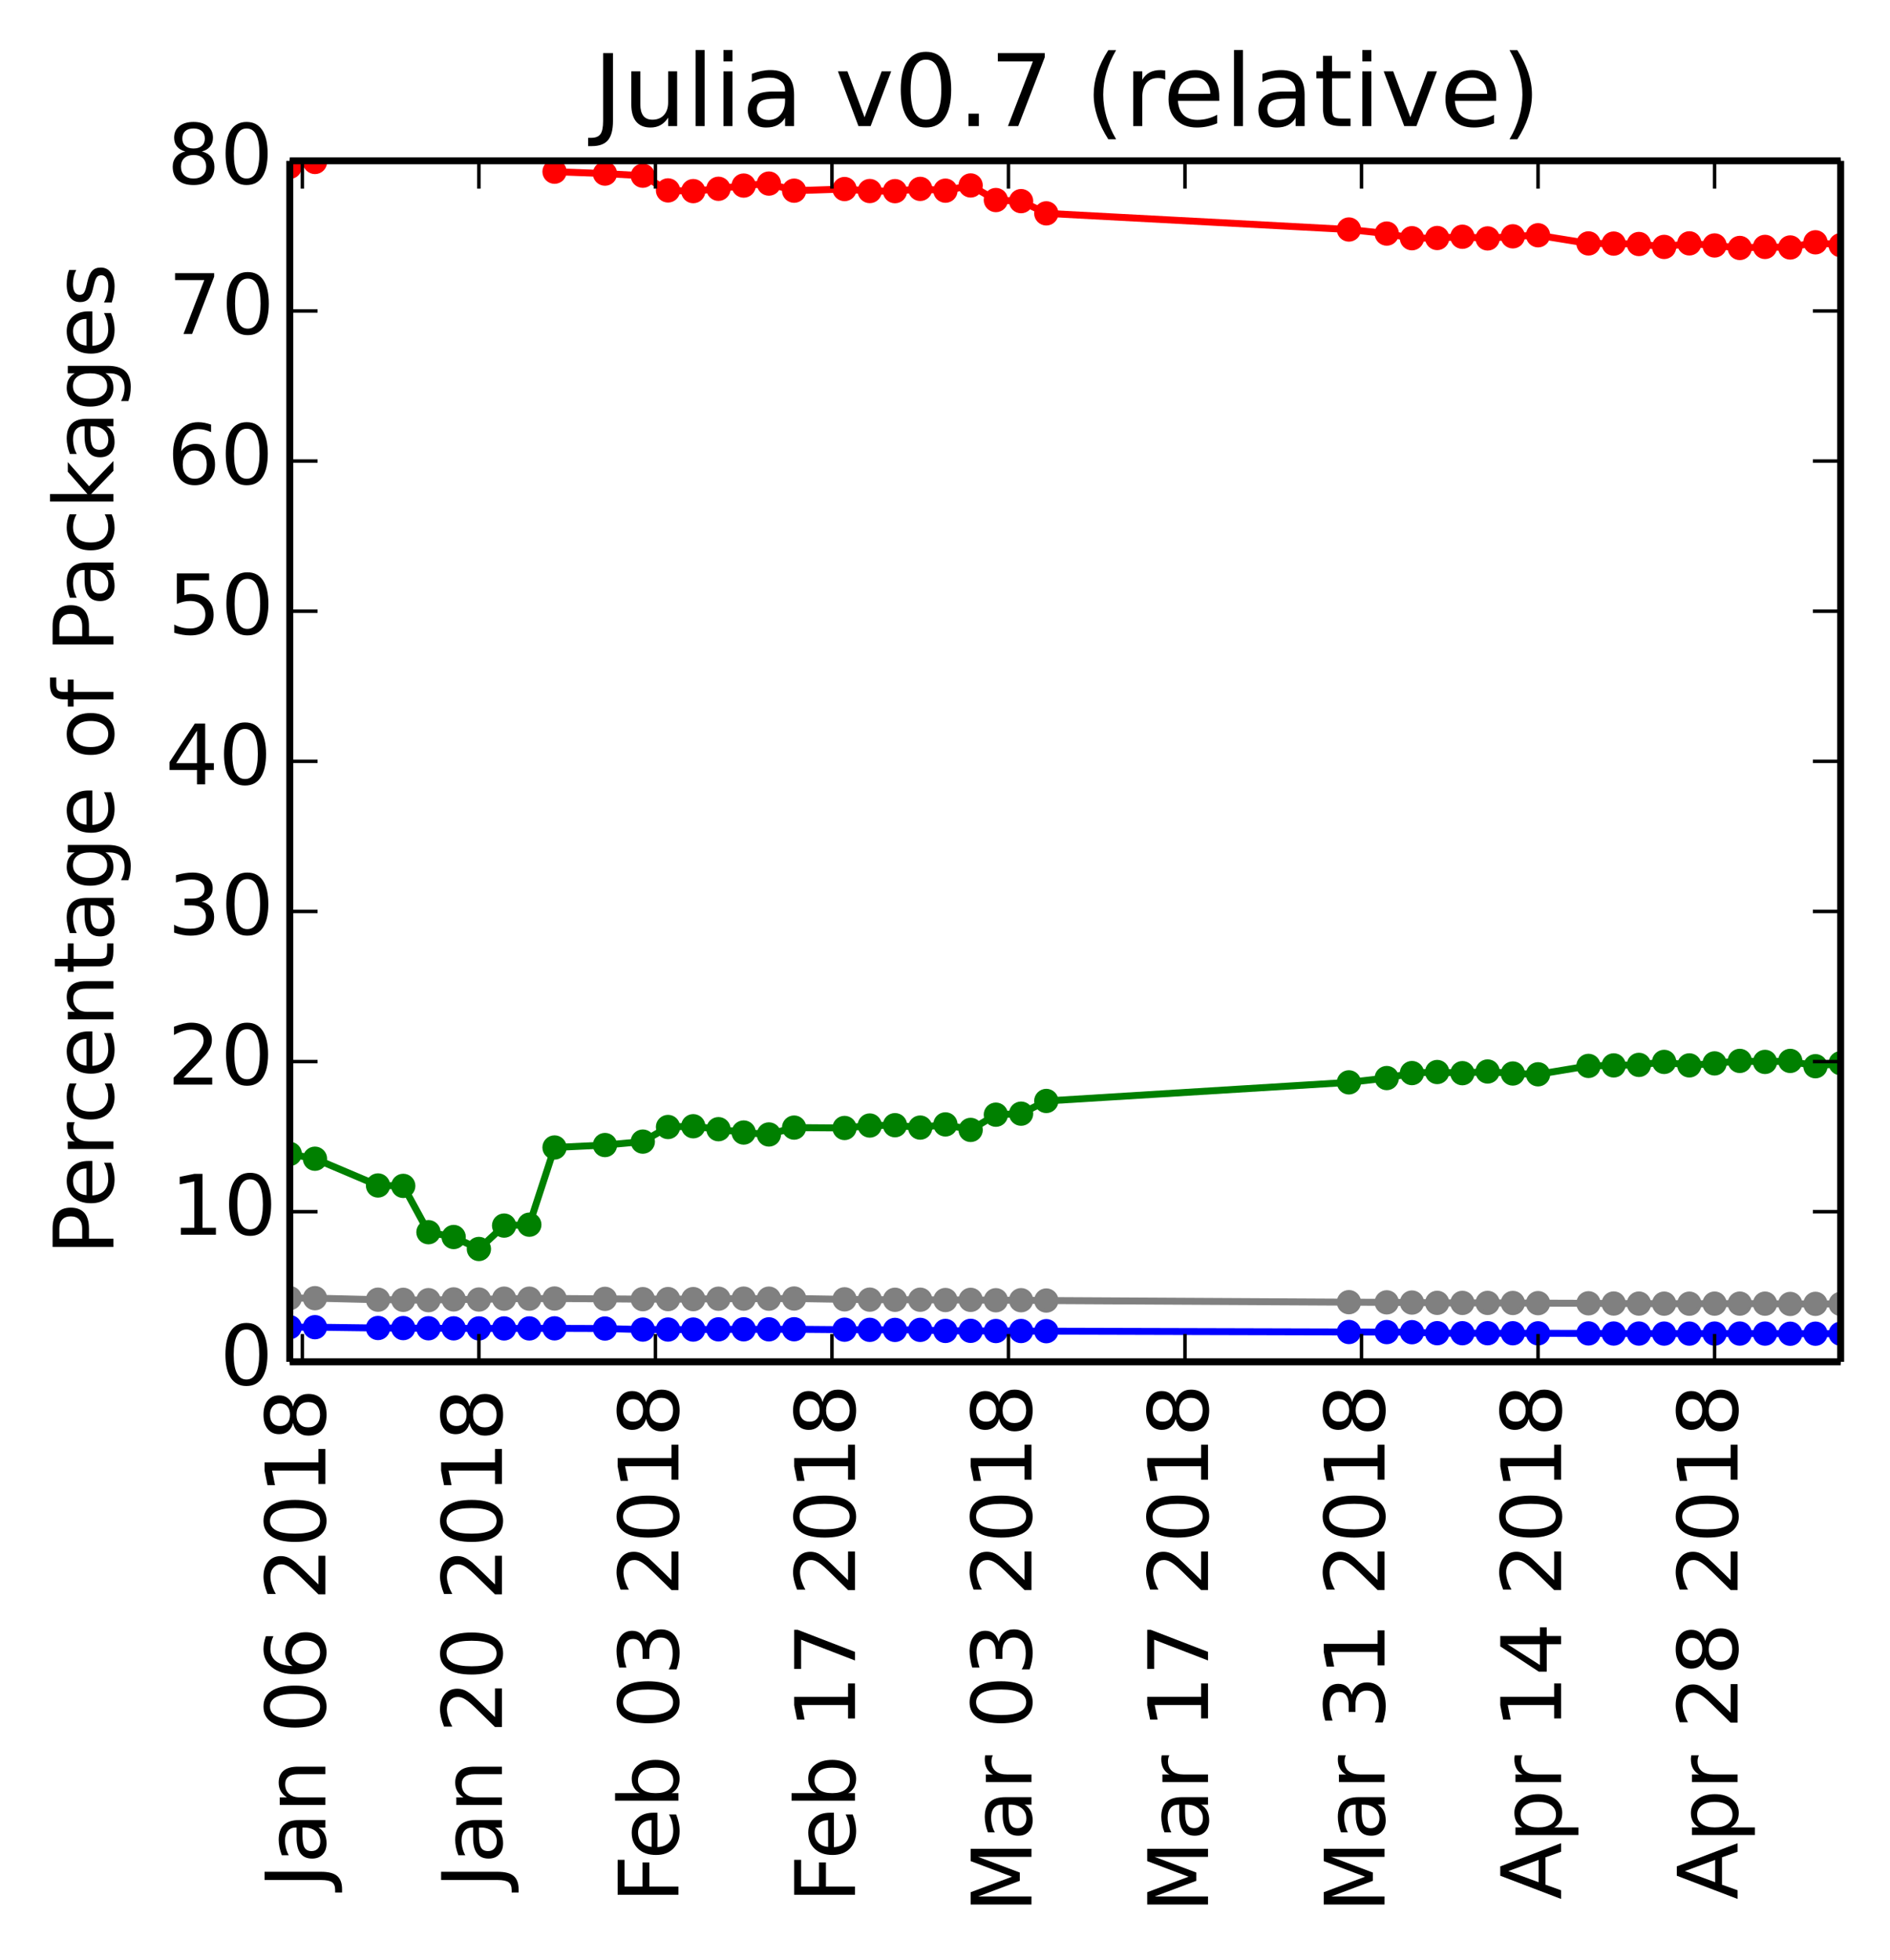 <?xml version="1.0" encoding="utf-8" standalone="no"?>
<!DOCTYPE svg PUBLIC "-//W3C//DTD SVG 1.1//EN"
  "http://www.w3.org/Graphics/SVG/1.1/DTD/svg11.dtd">
<!-- Created with matplotlib (http://matplotlib.org/) -->
<svg height="282pt" version="1.1" viewBox="0 0 272 282" width="272pt" xmlns="http://www.w3.org/2000/svg" xmlns:xlink="http://www.w3.org/1999/xlink">
 <defs>
  <style type="text/css">
*{stroke-linecap:butt;stroke-linejoin:round;}
  </style>
 </defs>
 <g id="figure_1">
  <g id="patch_1">
   <path d="
M0 282.399
L272.1 282.399
L272.1 0
L0 0
z
" style="fill:#ffffff;"/>
  </g>
  <g id="axes_1">
   <g id="patch_2">
    <path d="
M41.7 195.942
L264.9 195.942
L264.9 23.142
L41.7 23.142
z
" style="fill:#ffffff;"/>
   </g>
   <g id="line2d_1"/>
   <g id="line2d_2"/>
   <g id="line2d_3"/>
   <g id="line2d_4"/>
   <g id="line2d_5"/>
   <g id="line2d_6">
    <path clip-path="url(#p412a1043a6)" d="
M264.9 152.98
L261.271 153.409
L257.641 152.647
L254.012 152.79
L250.383 152.646
L246.754 153.005
L243.124 153.291
L239.495 152.79
L235.866 153.22
L232.237 153.293
L228.607 153.367
L221.349 154.575
L217.72 154.459
L214.09 154.17
L210.461 154.413
L206.832 154.245
L203.202 154.399
L199.573 155.113
L194.129 155.733
L150.578 158.409
L146.949 160.237
L143.32 160.385
L139.69 162.574
L136.061 161.783
L132.432 162.24
L128.802 161.897
L125.173 161.944
L121.544 162.296
L114.285 162.241
L110.656 163.23
L107.027 162.951
L103.398 162.471
L99.768 162.047
L96.139 162.155
L92.51 164.257
L87.066 164.752
L79.807 165.103
L76.178 176.211
L72.549 176.341
L68.919 179.706
L65.29 177.985
L61.661 177.29
L58.032 170.63
L54.402 170.569
L45.329 166.72
L41.7 166.028" style="fill:none;stroke:#008000;stroke-linecap:square;"/>
    <defs>
     <path d="
M0 1.5
C0.398 1.5 0.779 1.342 1.061 1.061
C1.342 0.779 1.5 0.398 1.5 0
C1.5 -0.398 1.342 -0.779 1.061 -1.061
C0.779 -1.342 0.398 -1.5 0 -1.5
C-0.398 -1.5 -0.779 -1.342 -1.061 -1.061
C-1.342 -0.779 -1.5 -0.398 -1.5 0
C-1.5 0.398 -1.342 0.779 -1.061 1.061
C-0.779 1.342 -0.398 1.5 0 1.5
z
" id="mb0b177905e" style="stroke:#008000;stroke-width:0.5;"/>
    </defs>
    <g clip-path="url(#p412a1043a6)">
     <use style="fill:#008000;stroke:#008000;stroke-width:0.5;" x="264.9" xlink:href="#mb0b177905e" y="152.98"/>
     <use style="fill:#008000;stroke:#008000;stroke-width:0.5;" x="261.271" xlink:href="#mb0b177905e" y="153.409"/>
     <use style="fill:#008000;stroke:#008000;stroke-width:0.5;" x="257.641" xlink:href="#mb0b177905e" y="152.647"/>
     <use style="fill:#008000;stroke:#008000;stroke-width:0.5;" x="254.012" xlink:href="#mb0b177905e" y="152.79"/>
     <use style="fill:#008000;stroke:#008000;stroke-width:0.5;" x="250.383" xlink:href="#mb0b177905e" y="152.646"/>
     <use style="fill:#008000;stroke:#008000;stroke-width:0.5;" x="246.754" xlink:href="#mb0b177905e" y="153.005"/>
     <use style="fill:#008000;stroke:#008000;stroke-width:0.5;" x="243.124" xlink:href="#mb0b177905e" y="153.291"/>
     <use style="fill:#008000;stroke:#008000;stroke-width:0.5;" x="239.495" xlink:href="#mb0b177905e" y="152.79"/>
     <use style="fill:#008000;stroke:#008000;stroke-width:0.5;" x="235.866" xlink:href="#mb0b177905e" y="153.22"/>
     <use style="fill:#008000;stroke:#008000;stroke-width:0.5;" x="232.237" xlink:href="#mb0b177905e" y="153.293"/>
     <use style="fill:#008000;stroke:#008000;stroke-width:0.5;" x="228.607" xlink:href="#mb0b177905e" y="153.367"/>
     <use style="fill:#008000;stroke:#008000;stroke-width:0.5;" x="221.349" xlink:href="#mb0b177905e" y="154.575"/>
     <use style="fill:#008000;stroke:#008000;stroke-width:0.5;" x="217.72" xlink:href="#mb0b177905e" y="154.459"/>
     <use style="fill:#008000;stroke:#008000;stroke-width:0.5;" x="214.09" xlink:href="#mb0b177905e" y="154.17"/>
     <use style="fill:#008000;stroke:#008000;stroke-width:0.5;" x="210.461" xlink:href="#mb0b177905e" y="154.413"/>
     <use style="fill:#008000;stroke:#008000;stroke-width:0.5;" x="206.832" xlink:href="#mb0b177905e" y="154.245"/>
     <use style="fill:#008000;stroke:#008000;stroke-width:0.5;" x="203.202" xlink:href="#mb0b177905e" y="154.399"/>
     <use style="fill:#008000;stroke:#008000;stroke-width:0.5;" x="199.573" xlink:href="#mb0b177905e" y="155.113"/>
     <use style="fill:#008000;stroke:#008000;stroke-width:0.5;" x="194.129" xlink:href="#mb0b177905e" y="155.733"/>
     <use style="fill:#008000;stroke:#008000;stroke-width:0.5;" x="150.578" xlink:href="#mb0b177905e" y="158.409"/>
     <use style="fill:#008000;stroke:#008000;stroke-width:0.5;" x="146.949" xlink:href="#mb0b177905e" y="160.237"/>
     <use style="fill:#008000;stroke:#008000;stroke-width:0.5;" x="143.32" xlink:href="#mb0b177905e" y="160.385"/>
     <use style="fill:#008000;stroke:#008000;stroke-width:0.5;" x="139.69" xlink:href="#mb0b177905e" y="162.574"/>
     <use style="fill:#008000;stroke:#008000;stroke-width:0.5;" x="136.061" xlink:href="#mb0b177905e" y="161.783"/>
     <use style="fill:#008000;stroke:#008000;stroke-width:0.5;" x="132.432" xlink:href="#mb0b177905e" y="162.24"/>
     <use style="fill:#008000;stroke:#008000;stroke-width:0.5;" x="128.802" xlink:href="#mb0b177905e" y="161.897"/>
     <use style="fill:#008000;stroke:#008000;stroke-width:0.5;" x="125.173" xlink:href="#mb0b177905e" y="161.944"/>
     <use style="fill:#008000;stroke:#008000;stroke-width:0.5;" x="121.544" xlink:href="#mb0b177905e" y="162.296"/>
     <use style="fill:#008000;stroke:#008000;stroke-width:0.5;" x="114.285" xlink:href="#mb0b177905e" y="162.241"/>
     <use style="fill:#008000;stroke:#008000;stroke-width:0.5;" x="110.656" xlink:href="#mb0b177905e" y="163.23"/>
     <use style="fill:#008000;stroke:#008000;stroke-width:0.5;" x="107.027" xlink:href="#mb0b177905e" y="162.951"/>
     <use style="fill:#008000;stroke:#008000;stroke-width:0.5;" x="103.398" xlink:href="#mb0b177905e" y="162.471"/>
     <use style="fill:#008000;stroke:#008000;stroke-width:0.5;" x="99.768" xlink:href="#mb0b177905e" y="162.047"/>
     <use style="fill:#008000;stroke:#008000;stroke-width:0.5;" x="96.139" xlink:href="#mb0b177905e" y="162.155"/>
     <use style="fill:#008000;stroke:#008000;stroke-width:0.5;" x="92.51" xlink:href="#mb0b177905e" y="164.257"/>
     <use style="fill:#008000;stroke:#008000;stroke-width:0.5;" x="87.066" xlink:href="#mb0b177905e" y="164.752"/>
     <use style="fill:#008000;stroke:#008000;stroke-width:0.5;" x="79.807" xlink:href="#mb0b177905e" y="165.103"/>
     <use style="fill:#008000;stroke:#008000;stroke-width:0.5;" x="76.178" xlink:href="#mb0b177905e" y="176.211"/>
     <use style="fill:#008000;stroke:#008000;stroke-width:0.5;" x="72.549" xlink:href="#mb0b177905e" y="176.341"/>
     <use style="fill:#008000;stroke:#008000;stroke-width:0.5;" x="68.92" xlink:href="#mb0b177905e" y="179.706"/>
     <use style="fill:#008000;stroke:#008000;stroke-width:0.5;" x="65.29" xlink:href="#mb0b177905e" y="177.985"/>
     <use style="fill:#008000;stroke:#008000;stroke-width:0.5;" x="61.661" xlink:href="#mb0b177905e" y="177.29"/>
     <use style="fill:#008000;stroke:#008000;stroke-width:0.5;" x="58.032" xlink:href="#mb0b177905e" y="170.63"/>
     <use style="fill:#008000;stroke:#008000;stroke-width:0.5;" x="54.402" xlink:href="#mb0b177905e" y="170.569"/>
     <use style="fill:#008000;stroke:#008000;stroke-width:0.5;" x="45.329" xlink:href="#mb0b177905e" y="166.72"/>
     <use style="fill:#008000;stroke:#008000;stroke-width:0.5;" x="41.7" xlink:href="#mb0b177905e" y="166.028"/>
    </g>
   </g>
   <g id="line2d_7">
    <path clip-path="url(#p412a1043a6)" d="
M264.9 35.281
L261.271 34.865
L257.641 35.607
L254.012 35.526
L250.383 35.676
L246.754 35.317
L243.124 35.017
L239.495 35.526
L235.866 35.108
L232.237 35.05
L228.607 35.024
L221.349 33.851
L217.72 34.002
L214.09 34.305
L210.461 34.063
L206.832 34.245
L203.202 34.277
L199.573 33.606
L194.129 33.022
L150.578 30.699
L146.949 28.941
L143.32 28.785
L139.69 26.682
L136.061 27.434
L132.432 27.176
L128.802 27.503
L125.173 27.487
L121.544 27.2
L114.285 27.436
L110.656 26.413
L107.027 26.701
L103.398 27.163
L99.768 27.498
L96.139 27.397
L92.51 25.28
L87.066 24.98
L79.807 24.703
L76.178 13.562
L72.549 13.432
L68.919 9.945
L65.29 11.691
L61.661 12.29
L58.032 19.024
L54.402 19.119
L45.329 23.303
L41.7 24.004" style="fill:none;stroke:#ff0000;stroke-linecap:square;"/>
    <defs>
     <path d="
M0 1.5
C0.398 1.5 0.779 1.342 1.061 1.061
C1.342 0.779 1.5 0.398 1.5 0
C1.5 -0.398 1.342 -0.779 1.061 -1.061
C0.779 -1.342 0.398 -1.5 0 -1.5
C-0.398 -1.5 -0.779 -1.342 -1.061 -1.061
C-1.342 -0.779 -1.5 -0.398 -1.5 0
C-1.5 0.398 -1.342 0.779 -1.061 1.061
C-0.779 1.342 -0.398 1.5 0 1.5
z
" id="ma07bdd5909" style="stroke:#ff0000;stroke-width:0.5;"/>
    </defs>
    <g clip-path="url(#p412a1043a6)">
     <use style="fill:#ff0000;stroke:#ff0000;stroke-width:0.5;" x="264.9" xlink:href="#ma07bdd5909" y="35.281"/>
     <use style="fill:#ff0000;stroke:#ff0000;stroke-width:0.5;" x="261.271" xlink:href="#ma07bdd5909" y="34.865"/>
     <use style="fill:#ff0000;stroke:#ff0000;stroke-width:0.5;" x="257.641" xlink:href="#ma07bdd5909" y="35.607"/>
     <use style="fill:#ff0000;stroke:#ff0000;stroke-width:0.5;" x="254.012" xlink:href="#ma07bdd5909" y="35.526"/>
     <use style="fill:#ff0000;stroke:#ff0000;stroke-width:0.5;" x="250.383" xlink:href="#ma07bdd5909" y="35.676"/>
     <use style="fill:#ff0000;stroke:#ff0000;stroke-width:0.5;" x="246.754" xlink:href="#ma07bdd5909" y="35.317"/>
     <use style="fill:#ff0000;stroke:#ff0000;stroke-width:0.5;" x="243.124" xlink:href="#ma07bdd5909" y="35.017"/>
     <use style="fill:#ff0000;stroke:#ff0000;stroke-width:0.5;" x="239.495" xlink:href="#ma07bdd5909" y="35.526"/>
     <use style="fill:#ff0000;stroke:#ff0000;stroke-width:0.5;" x="235.866" xlink:href="#ma07bdd5909" y="35.109"/>
     <use style="fill:#ff0000;stroke:#ff0000;stroke-width:0.5;" x="232.237" xlink:href="#ma07bdd5909" y="35.05"/>
     <use style="fill:#ff0000;stroke:#ff0000;stroke-width:0.5;" x="228.607" xlink:href="#ma07bdd5909" y="35.024"/>
     <use style="fill:#ff0000;stroke:#ff0000;stroke-width:0.5;" x="221.349" xlink:href="#ma07bdd5909" y="33.851"/>
     <use style="fill:#ff0000;stroke:#ff0000;stroke-width:0.5;" x="217.72" xlink:href="#ma07bdd5909" y="34.002"/>
     <use style="fill:#ff0000;stroke:#ff0000;stroke-width:0.5;" x="214.09" xlink:href="#ma07bdd5909" y="34.305"/>
     <use style="fill:#ff0000;stroke:#ff0000;stroke-width:0.5;" x="210.461" xlink:href="#ma07bdd5909" y="34.063"/>
     <use style="fill:#ff0000;stroke:#ff0000;stroke-width:0.5;" x="206.832" xlink:href="#ma07bdd5909" y="34.245"/>
     <use style="fill:#ff0000;stroke:#ff0000;stroke-width:0.5;" x="203.202" xlink:href="#ma07bdd5909" y="34.277"/>
     <use style="fill:#ff0000;stroke:#ff0000;stroke-width:0.5;" x="199.573" xlink:href="#ma07bdd5909" y="33.606"/>
     <use style="fill:#ff0000;stroke:#ff0000;stroke-width:0.5;" x="194.129" xlink:href="#ma07bdd5909" y="33.022"/>
     <use style="fill:#ff0000;stroke:#ff0000;stroke-width:0.5;" x="150.578" xlink:href="#ma07bdd5909" y="30.699"/>
     <use style="fill:#ff0000;stroke:#ff0000;stroke-width:0.5;" x="146.949" xlink:href="#ma07bdd5909" y="28.941"/>
     <use style="fill:#ff0000;stroke:#ff0000;stroke-width:0.5;" x="143.32" xlink:href="#ma07bdd5909" y="28.785"/>
     <use style="fill:#ff0000;stroke:#ff0000;stroke-width:0.5;" x="139.69" xlink:href="#ma07bdd5909" y="26.682"/>
     <use style="fill:#ff0000;stroke:#ff0000;stroke-width:0.5;" x="136.061" xlink:href="#ma07bdd5909" y="27.434"/>
     <use style="fill:#ff0000;stroke:#ff0000;stroke-width:0.5;" x="132.432" xlink:href="#ma07bdd5909" y="27.176"/>
     <use style="fill:#ff0000;stroke:#ff0000;stroke-width:0.5;" x="128.802" xlink:href="#ma07bdd5909" y="27.503"/>
     <use style="fill:#ff0000;stroke:#ff0000;stroke-width:0.5;" x="125.173" xlink:href="#ma07bdd5909" y="27.487"/>
     <use style="fill:#ff0000;stroke:#ff0000;stroke-width:0.5;" x="121.544" xlink:href="#ma07bdd5909" y="27.2"/>
     <use style="fill:#ff0000;stroke:#ff0000;stroke-width:0.5;" x="114.285" xlink:href="#ma07bdd5909" y="27.436"/>
     <use style="fill:#ff0000;stroke:#ff0000;stroke-width:0.5;" x="110.656" xlink:href="#ma07bdd5909" y="26.413"/>
     <use style="fill:#ff0000;stroke:#ff0000;stroke-width:0.5;" x="107.027" xlink:href="#ma07bdd5909" y="26.701"/>
     <use style="fill:#ff0000;stroke:#ff0000;stroke-width:0.5;" x="103.398" xlink:href="#ma07bdd5909" y="27.163"/>
     <use style="fill:#ff0000;stroke:#ff0000;stroke-width:0.5;" x="99.768" xlink:href="#ma07bdd5909" y="27.498"/>
     <use style="fill:#ff0000;stroke:#ff0000;stroke-width:0.5;" x="96.139" xlink:href="#ma07bdd5909" y="27.397"/>
     <use style="fill:#ff0000;stroke:#ff0000;stroke-width:0.5;" x="92.51" xlink:href="#ma07bdd5909" y="25.28"/>
     <use style="fill:#ff0000;stroke:#ff0000;stroke-width:0.5;" x="87.066" xlink:href="#ma07bdd5909" y="24.979"/>
     <use style="fill:#ff0000;stroke:#ff0000;stroke-width:0.5;" x="79.807" xlink:href="#ma07bdd5909" y="24.703"/>
     <use style="fill:#ff0000;stroke:#ff0000;stroke-width:0.5;" x="76.178" xlink:href="#ma07bdd5909" y="13.562"/>
     <use style="fill:#ff0000;stroke:#ff0000;stroke-width:0.5;" x="72.549" xlink:href="#ma07bdd5909" y="13.432"/>
     <use style="fill:#ff0000;stroke:#ff0000;stroke-width:0.5;" x="68.92" xlink:href="#ma07bdd5909" y="9.945"/>
     <use style="fill:#ff0000;stroke:#ff0000;stroke-width:0.5;" x="65.29" xlink:href="#ma07bdd5909" y="11.691"/>
     <use style="fill:#ff0000;stroke:#ff0000;stroke-width:0.5;" x="61.661" xlink:href="#ma07bdd5909" y="12.29"/>
     <use style="fill:#ff0000;stroke:#ff0000;stroke-width:0.5;" x="58.032" xlink:href="#ma07bdd5909" y="19.024"/>
     <use style="fill:#ff0000;stroke:#ff0000;stroke-width:0.5;" x="54.402" xlink:href="#ma07bdd5909" y="19.119"/>
     <use style="fill:#ff0000;stroke:#ff0000;stroke-width:0.5;" x="45.329" xlink:href="#ma07bdd5909" y="23.303"/>
     <use style="fill:#ff0000;stroke:#ff0000;stroke-width:0.5;" x="41.7" xlink:href="#ma07bdd5909" y="24.004"/>
    </g>
   </g>
   <g id="line2d_8">
    <path clip-path="url(#p412a1043a6)" d="
M264.9 191.895
L261.271 191.891
L257.641 191.898
L254.012 191.878
L250.383 191.875
L246.754 191.875
L243.124 191.88
L239.495 191.878
L235.866 191.873
L232.237 191.869
L228.607 191.853
L221.349 191.841
L217.72 191.83
L214.09 191.825
L210.461 191.825
L206.832 191.821
L203.202 191.678
L199.573 191.663
L194.129 191.651
L150.578 191.534
L146.949 191.51
L143.32 191.513
L139.69 191.484
L136.061 191.497
L132.432 191.346
L128.802 191.351
L125.173 191.341
L121.544 191.319
L114.285 191.257
L110.656 191.269
L107.027 191.266
L103.398 191.271
L99.768 191.302
L96.139 191.299
L92.51 191.305
L87.066 191.153
L79.807 191.127
L76.178 191.139
L72.549 191.139
L68.919 191.136
L65.29 191.127
L61.661 191.116
L58.032 191.089
L54.402 191.077
L45.329 190.959
L41.7 190.956" style="fill:none;stroke:#0000ff;stroke-linecap:square;"/>
    <defs>
     <path d="
M0 1.5
C0.398 1.5 0.779 1.342 1.061 1.061
C1.342 0.779 1.5 0.398 1.5 0
C1.5 -0.398 1.342 -0.779 1.061 -1.061
C0.779 -1.342 0.398 -1.5 0 -1.5
C-0.398 -1.5 -0.779 -1.342 -1.061 -1.061
C-1.342 -0.779 -1.5 -0.398 -1.5 0
C-1.5 0.398 -1.342 0.779 -1.061 1.061
C-0.779 1.342 -0.398 1.5 0 1.5
z
" id="m76a7ce5b4a" style="stroke:#0000ff;stroke-width:0.5;"/>
    </defs>
    <g clip-path="url(#p412a1043a6)">
     <use style="fill:#0000ff;stroke:#0000ff;stroke-width:0.5;" x="264.9" xlink:href="#m76a7ce5b4a" y="191.895"/>
     <use style="fill:#0000ff;stroke:#0000ff;stroke-width:0.5;" x="261.271" xlink:href="#m76a7ce5b4a" y="191.891"/>
     <use style="fill:#0000ff;stroke:#0000ff;stroke-width:0.5;" x="257.641" xlink:href="#m76a7ce5b4a" y="191.898"/>
     <use style="fill:#0000ff;stroke:#0000ff;stroke-width:0.5;" x="254.012" xlink:href="#m76a7ce5b4a" y="191.878"/>
     <use style="fill:#0000ff;stroke:#0000ff;stroke-width:0.5;" x="250.383" xlink:href="#m76a7ce5b4a" y="191.875"/>
     <use style="fill:#0000ff;stroke:#0000ff;stroke-width:0.5;" x="246.754" xlink:href="#m76a7ce5b4a" y="191.875"/>
     <use style="fill:#0000ff;stroke:#0000ff;stroke-width:0.5;" x="243.124" xlink:href="#m76a7ce5b4a" y="191.88"/>
     <use style="fill:#0000ff;stroke:#0000ff;stroke-width:0.5;" x="239.495" xlink:href="#m76a7ce5b4a" y="191.878"/>
     <use style="fill:#0000ff;stroke:#0000ff;stroke-width:0.5;" x="235.866" xlink:href="#m76a7ce5b4a" y="191.873"/>
     <use style="fill:#0000ff;stroke:#0000ff;stroke-width:0.5;" x="232.237" xlink:href="#m76a7ce5b4a" y="191.869"/>
     <use style="fill:#0000ff;stroke:#0000ff;stroke-width:0.5;" x="228.607" xlink:href="#m76a7ce5b4a" y="191.853"/>
     <use style="fill:#0000ff;stroke:#0000ff;stroke-width:0.5;" x="221.349" xlink:href="#m76a7ce5b4a" y="191.841"/>
     <use style="fill:#0000ff;stroke:#0000ff;stroke-width:0.5;" x="217.72" xlink:href="#m76a7ce5b4a" y="191.83"/>
     <use style="fill:#0000ff;stroke:#0000ff;stroke-width:0.5;" x="214.09" xlink:href="#m76a7ce5b4a" y="191.825"/>
     <use style="fill:#0000ff;stroke:#0000ff;stroke-width:0.5;" x="210.461" xlink:href="#m76a7ce5b4a" y="191.825"/>
     <use style="fill:#0000ff;stroke:#0000ff;stroke-width:0.5;" x="206.832" xlink:href="#m76a7ce5b4a" y="191.821"/>
     <use style="fill:#0000ff;stroke:#0000ff;stroke-width:0.5;" x="203.202" xlink:href="#m76a7ce5b4a" y="191.678"/>
     <use style="fill:#0000ff;stroke:#0000ff;stroke-width:0.5;" x="199.573" xlink:href="#m76a7ce5b4a" y="191.663"/>
     <use style="fill:#0000ff;stroke:#0000ff;stroke-width:0.5;" x="194.129" xlink:href="#m76a7ce5b4a" y="191.651"/>
     <use style="fill:#0000ff;stroke:#0000ff;stroke-width:0.5;" x="150.578" xlink:href="#m76a7ce5b4a" y="191.534"/>
     <use style="fill:#0000ff;stroke:#0000ff;stroke-width:0.5;" x="146.949" xlink:href="#m76a7ce5b4a" y="191.51"/>
     <use style="fill:#0000ff;stroke:#0000ff;stroke-width:0.5;" x="143.32" xlink:href="#m76a7ce5b4a" y="191.513"/>
     <use style="fill:#0000ff;stroke:#0000ff;stroke-width:0.5;" x="139.69" xlink:href="#m76a7ce5b4a" y="191.484"/>
     <use style="fill:#0000ff;stroke:#0000ff;stroke-width:0.5;" x="136.061" xlink:href="#m76a7ce5b4a" y="191.497"/>
     <use style="fill:#0000ff;stroke:#0000ff;stroke-width:0.5;" x="132.432" xlink:href="#m76a7ce5b4a" y="191.346"/>
     <use style="fill:#0000ff;stroke:#0000ff;stroke-width:0.5;" x="128.802" xlink:href="#m76a7ce5b4a" y="191.351"/>
     <use style="fill:#0000ff;stroke:#0000ff;stroke-width:0.5;" x="125.173" xlink:href="#m76a7ce5b4a" y="191.341"/>
     <use style="fill:#0000ff;stroke:#0000ff;stroke-width:0.5;" x="121.544" xlink:href="#m76a7ce5b4a" y="191.319"/>
     <use style="fill:#0000ff;stroke:#0000ff;stroke-width:0.5;" x="114.285" xlink:href="#m76a7ce5b4a" y="191.257"/>
     <use style="fill:#0000ff;stroke:#0000ff;stroke-width:0.5;" x="110.656" xlink:href="#m76a7ce5b4a" y="191.269"/>
     <use style="fill:#0000ff;stroke:#0000ff;stroke-width:0.5;" x="107.027" xlink:href="#m76a7ce5b4a" y="191.266"/>
     <use style="fill:#0000ff;stroke:#0000ff;stroke-width:0.5;" x="103.398" xlink:href="#m76a7ce5b4a" y="191.271"/>
     <use style="fill:#0000ff;stroke:#0000ff;stroke-width:0.5;" x="99.768" xlink:href="#m76a7ce5b4a" y="191.302"/>
     <use style="fill:#0000ff;stroke:#0000ff;stroke-width:0.5;" x="96.139" xlink:href="#m76a7ce5b4a" y="191.299"/>
     <use style="fill:#0000ff;stroke:#0000ff;stroke-width:0.5;" x="92.51" xlink:href="#m76a7ce5b4a" y="191.305"/>
     <use style="fill:#0000ff;stroke:#0000ff;stroke-width:0.5;" x="87.066" xlink:href="#m76a7ce5b4a" y="191.153"/>
     <use style="fill:#0000ff;stroke:#0000ff;stroke-width:0.5;" x="79.807" xlink:href="#m76a7ce5b4a" y="191.127"/>
     <use style="fill:#0000ff;stroke:#0000ff;stroke-width:0.5;" x="76.178" xlink:href="#m76a7ce5b4a" y="191.139"/>
     <use style="fill:#0000ff;stroke:#0000ff;stroke-width:0.5;" x="72.549" xlink:href="#m76a7ce5b4a" y="191.139"/>
     <use style="fill:#0000ff;stroke:#0000ff;stroke-width:0.5;" x="68.92" xlink:href="#m76a7ce5b4a" y="191.136"/>
     <use style="fill:#0000ff;stroke:#0000ff;stroke-width:0.5;" x="65.29" xlink:href="#m76a7ce5b4a" y="191.127"/>
     <use style="fill:#0000ff;stroke:#0000ff;stroke-width:0.5;" x="61.661" xlink:href="#m76a7ce5b4a" y="191.116"/>
     <use style="fill:#0000ff;stroke:#0000ff;stroke-width:0.5;" x="58.032" xlink:href="#m76a7ce5b4a" y="191.089"/>
     <use style="fill:#0000ff;stroke:#0000ff;stroke-width:0.5;" x="54.402" xlink:href="#m76a7ce5b4a" y="191.077"/>
     <use style="fill:#0000ff;stroke:#0000ff;stroke-width:0.5;" x="45.329" xlink:href="#m76a7ce5b4a" y="190.959"/>
     <use style="fill:#0000ff;stroke:#0000ff;stroke-width:0.5;" x="41.7" xlink:href="#m76a7ce5b4a" y="190.956"/>
    </g>
   </g>
   <g id="line2d_9">
    <path clip-path="url(#p412a1043a6)" d="
M264.9 187.611
L261.271 187.602
L257.641 187.616
L254.012 187.574
L250.383 187.57
L246.754 187.57
L243.124 187.579
L239.495 187.574
L235.866 187.565
L232.237 187.556
L228.607 187.523
L221.349 187.5
L217.72 187.476
L214.09 187.466
L210.461 187.466
L206.832 187.457
L203.202 187.414
L199.573 187.385
L194.129 187.361
L150.578 187.125
L146.949 187.079
L143.32 187.084
L139.69 187.027
L136.061 187.053
L132.432 187.006
L128.802 187.016
L125.173 186.995
L121.544 186.952
L114.285 186.833
L110.656 186.855
L107.027 186.85
L103.398 186.861
L99.768 186.92
L96.139 186.915
L92.51 186.926
L87.066 186.882
L79.807 186.833
L76.178 186.855
L72.549 186.855
L68.919 186.98
L65.29 186.963
L61.661 187.072
L58.032 187.024
L54.402 187.002
L45.329 186.785
L41.7 186.779" style="fill:none;stroke:#808080;stroke-linecap:square;"/>
    <defs>
     <path d="
M0 1.5
C0.398 1.5 0.779 1.342 1.061 1.061
C1.342 0.779 1.5 0.398 1.5 0
C1.5 -0.398 1.342 -0.779 1.061 -1.061
C0.779 -1.342 0.398 -1.5 0 -1.5
C-0.398 -1.5 -0.779 -1.342 -1.061 -1.061
C-1.342 -0.779 -1.5 -0.398 -1.5 0
C-1.5 0.398 -1.342 0.779 -1.061 1.061
C-0.779 1.342 -0.398 1.5 0 1.5
z
" id="m008e8825d0" style="stroke:#808080;stroke-width:0.5;"/>
    </defs>
    <g clip-path="url(#p412a1043a6)">
     <use style="fill:#808080;stroke:#808080;stroke-width:0.5;" x="264.9" xlink:href="#m008e8825d0" y="187.611"/>
     <use style="fill:#808080;stroke:#808080;stroke-width:0.5;" x="261.271" xlink:href="#m008e8825d0" y="187.602"/>
     <use style="fill:#808080;stroke:#808080;stroke-width:0.5;" x="257.641" xlink:href="#m008e8825d0" y="187.616"/>
     <use style="fill:#808080;stroke:#808080;stroke-width:0.5;" x="254.012" xlink:href="#m008e8825d0" y="187.574"/>
     <use style="fill:#808080;stroke:#808080;stroke-width:0.5;" x="250.383" xlink:href="#m008e8825d0" y="187.57"/>
     <use style="fill:#808080;stroke:#808080;stroke-width:0.5;" x="246.754" xlink:href="#m008e8825d0" y="187.57"/>
     <use style="fill:#808080;stroke:#808080;stroke-width:0.5;" x="243.124" xlink:href="#m008e8825d0" y="187.579"/>
     <use style="fill:#808080;stroke:#808080;stroke-width:0.5;" x="239.495" xlink:href="#m008e8825d0" y="187.574"/>
     <use style="fill:#808080;stroke:#808080;stroke-width:0.5;" x="235.866" xlink:href="#m008e8825d0" y="187.565"/>
     <use style="fill:#808080;stroke:#808080;stroke-width:0.5;" x="232.237" xlink:href="#m008e8825d0" y="187.556"/>
     <use style="fill:#808080;stroke:#808080;stroke-width:0.5;" x="228.607" xlink:href="#m008e8825d0" y="187.523"/>
     <use style="fill:#808080;stroke:#808080;stroke-width:0.5;" x="221.349" xlink:href="#m008e8825d0" y="187.5"/>
     <use style="fill:#808080;stroke:#808080;stroke-width:0.5;" x="217.72" xlink:href="#m008e8825d0" y="187.476"/>
     <use style="fill:#808080;stroke:#808080;stroke-width:0.5;" x="214.09" xlink:href="#m008e8825d0" y="187.466"/>
     <use style="fill:#808080;stroke:#808080;stroke-width:0.5;" x="210.461" xlink:href="#m008e8825d0" y="187.466"/>
     <use style="fill:#808080;stroke:#808080;stroke-width:0.5;" x="206.832" xlink:href="#m008e8825d0" y="187.457"/>
     <use style="fill:#808080;stroke:#808080;stroke-width:0.5;" x="203.202" xlink:href="#m008e8825d0" y="187.414"/>
     <use style="fill:#808080;stroke:#808080;stroke-width:0.5;" x="199.573" xlink:href="#m008e8825d0" y="187.385"/>
     <use style="fill:#808080;stroke:#808080;stroke-width:0.5;" x="194.129" xlink:href="#m008e8825d0" y="187.361"/>
     <use style="fill:#808080;stroke:#808080;stroke-width:0.5;" x="150.578" xlink:href="#m008e8825d0" y="187.125"/>
     <use style="fill:#808080;stroke:#808080;stroke-width:0.5;" x="146.949" xlink:href="#m008e8825d0" y="187.079"/>
     <use style="fill:#808080;stroke:#808080;stroke-width:0.5;" x="143.32" xlink:href="#m008e8825d0" y="187.084"/>
     <use style="fill:#808080;stroke:#808080;stroke-width:0.5;" x="139.69" xlink:href="#m008e8825d0" y="187.027"/>
     <use style="fill:#808080;stroke:#808080;stroke-width:0.5;" x="136.061" xlink:href="#m008e8825d0" y="187.053"/>
     <use style="fill:#808080;stroke:#808080;stroke-width:0.5;" x="132.432" xlink:href="#m008e8825d0" y="187.006"/>
     <use style="fill:#808080;stroke:#808080;stroke-width:0.5;" x="128.802" xlink:href="#m008e8825d0" y="187.016"/>
     <use style="fill:#808080;stroke:#808080;stroke-width:0.5;" x="125.173" xlink:href="#m008e8825d0" y="186.995"/>
     <use style="fill:#808080;stroke:#808080;stroke-width:0.5;" x="121.544" xlink:href="#m008e8825d0" y="186.952"/>
     <use style="fill:#808080;stroke:#808080;stroke-width:0.5;" x="114.285" xlink:href="#m008e8825d0" y="186.833"/>
     <use style="fill:#808080;stroke:#808080;stroke-width:0.5;" x="110.656" xlink:href="#m008e8825d0" y="186.855"/>
     <use style="fill:#808080;stroke:#808080;stroke-width:0.5;" x="107.027" xlink:href="#m008e8825d0" y="186.85"/>
     <use style="fill:#808080;stroke:#808080;stroke-width:0.5;" x="103.398" xlink:href="#m008e8825d0" y="186.861"/>
     <use style="fill:#808080;stroke:#808080;stroke-width:0.5;" x="99.768" xlink:href="#m008e8825d0" y="186.92"/>
     <use style="fill:#808080;stroke:#808080;stroke-width:0.5;" x="96.139" xlink:href="#m008e8825d0" y="186.915"/>
     <use style="fill:#808080;stroke:#808080;stroke-width:0.5;" x="92.51" xlink:href="#m008e8825d0" y="186.926"/>
     <use style="fill:#808080;stroke:#808080;stroke-width:0.5;" x="87.066" xlink:href="#m008e8825d0" y="186.882"/>
     <use style="fill:#808080;stroke:#808080;stroke-width:0.5;" x="79.807" xlink:href="#m008e8825d0" y="186.833"/>
     <use style="fill:#808080;stroke:#808080;stroke-width:0.5;" x="76.178" xlink:href="#m008e8825d0" y="186.855"/>
     <use style="fill:#808080;stroke:#808080;stroke-width:0.5;" x="72.549" xlink:href="#m008e8825d0" y="186.855"/>
     <use style="fill:#808080;stroke:#808080;stroke-width:0.5;" x="68.92" xlink:href="#m008e8825d0" y="186.98"/>
     <use style="fill:#808080;stroke:#808080;stroke-width:0.5;" x="65.29" xlink:href="#m008e8825d0" y="186.963"/>
     <use style="fill:#808080;stroke:#808080;stroke-width:0.5;" x="61.661" xlink:href="#m008e8825d0" y="187.072"/>
     <use style="fill:#808080;stroke:#808080;stroke-width:0.5;" x="58.032" xlink:href="#m008e8825d0" y="187.024"/>
     <use style="fill:#808080;stroke:#808080;stroke-width:0.5;" x="54.402" xlink:href="#m008e8825d0" y="187.002"/>
     <use style="fill:#808080;stroke:#808080;stroke-width:0.5;" x="45.329" xlink:href="#m008e8825d0" y="186.785"/>
     <use style="fill:#808080;stroke:#808080;stroke-width:0.5;" x="41.7" xlink:href="#m008e8825d0" y="186.779"/>
    </g>
   </g>
   <g id="matplotlib.axis_1">
    <g id="xtick_1">
     <g id="line2d_10">
      <defs>
       <path d="
M0 0
L0 -4" id="m93b0483c22" style="stroke:#000000;stroke-width:0.5;"/>
      </defs>
      <g>
       <use style="stroke:#000000;stroke-width:0.5;" x="43.515" xlink:href="#m93b0483c22" y="195.942"/>
      </g>
     </g>
     <g id="line2d_11">
      <defs>
       <path d="
M0 0
L0 4" id="m741efc42ff" style="stroke:#000000;stroke-width:0.5;"/>
      </defs>
      <g>
       <use style="stroke:#000000;stroke-width:0.5;" x="43.515" xlink:href="#m741efc42ff" y="23.142"/>
      </g>
     </g>
     <g id="text_1">
      <!-- Jan 06 2018 -->
      <defs>
       <path d="
M9.812 72.906
L19.672 72.906
L19.672 5.078
Q19.672 -8.109 14.672 -14.062
Q9.672 -20.016 -1.422 -20.016
L-5.172 -20.016
L-5.172 -11.719
L-2.094 -11.719
Q4.438 -11.719 7.125 -8.047
Q9.812 -4.391 9.812 5.078
z
" id="DejaVuSans-4a"/>
       <path d="
M54.891 33.016
L54.891 0
L45.906 0
L45.906 32.719
Q45.906 40.484 42.875 44.328
Q39.844 48.188 33.797 48.188
Q26.516 48.188 22.312 43.547
Q18.109 38.922 18.109 30.906
L18.109 0
L9.078 0
L9.078 54.688
L18.109 54.688
L18.109 46.188
Q21.344 51.125 25.703 53.562
Q30.078 56 35.797 56
Q45.219 56 50.047 50.172
Q54.891 44.344 54.891 33.016" id="DejaVuSans-6e"/>
       <path d="
M12.406 8.297
L28.516 8.297
L28.516 63.922
L10.984 60.406
L10.984 69.391
L28.422 72.906
L38.281 72.906
L38.281 8.297
L54.391 8.297
L54.391 0
L12.406 0
z
" id="DejaVuSans-31"/>
       <path d="
M31.781 66.406
Q24.172 66.406 20.328 58.906
Q16.5 51.422 16.5 36.375
Q16.5 21.391 20.328 13.891
Q24.172 6.391 31.781 6.391
Q39.453 6.391 43.281 13.891
Q47.125 21.391 47.125 36.375
Q47.125 51.422 43.281 58.906
Q39.453 66.406 31.781 66.406
M31.781 74.219
Q44.047 74.219 50.516 64.516
Q56.984 54.828 56.984 36.375
Q56.984 17.969 50.516 8.266
Q44.047 -1.422 31.781 -1.422
Q19.531 -1.422 13.062 8.266
Q6.594 17.969 6.594 36.375
Q6.594 54.828 13.062 64.516
Q19.531 74.219 31.781 74.219" id="DejaVuSans-30"/>
       <path id="DejaVuSans-20"/>
       <path d="
M19.188 8.297
L53.609 8.297
L53.609 0
L7.328 0
L7.328 8.297
Q12.938 14.109 22.625 23.891
Q32.328 33.688 34.812 36.531
Q39.547 41.844 41.422 45.531
Q43.312 49.219 43.312 52.781
Q43.312 58.594 39.234 62.25
Q35.156 65.922 28.609 65.922
Q23.969 65.922 18.812 64.312
Q13.672 62.703 7.812 59.422
L7.812 69.391
Q13.766 71.781 18.938 73
Q24.125 74.219 28.422 74.219
Q39.75 74.219 46.484 68.547
Q53.219 62.891 53.219 53.422
Q53.219 48.922 51.531 44.891
Q49.859 40.875 45.406 35.406
Q44.188 33.984 37.641 27.219
Q31.109 20.453 19.188 8.297" id="DejaVuSans-32"/>
       <path d="
M33.016 40.375
Q26.375 40.375 22.484 35.828
Q18.609 31.297 18.609 23.391
Q18.609 15.531 22.484 10.953
Q26.375 6.391 33.016 6.391
Q39.656 6.391 43.531 10.953
Q47.406 15.531 47.406 23.391
Q47.406 31.297 43.531 35.828
Q39.656 40.375 33.016 40.375
M52.594 71.297
L52.594 62.312
Q48.875 64.062 45.094 64.984
Q41.312 65.922 37.594 65.922
Q27.828 65.922 22.672 59.328
Q17.531 52.734 16.797 39.406
Q19.672 43.656 24.016 45.922
Q28.375 48.188 33.594 48.188
Q44.578 48.188 50.953 41.516
Q57.328 34.859 57.328 23.391
Q57.328 12.156 50.688 5.359
Q44.047 -1.422 33.016 -1.422
Q20.359 -1.422 13.672 8.266
Q6.984 17.969 6.984 36.375
Q6.984 53.656 15.188 63.938
Q23.391 74.219 37.203 74.219
Q40.922 74.219 44.703 73.484
Q48.484 72.75 52.594 71.297" id="DejaVuSans-36"/>
       <path d="
M31.781 34.625
Q24.75 34.625 20.719 30.859
Q16.703 27.094 16.703 20.516
Q16.703 13.922 20.719 10.156
Q24.75 6.391 31.781 6.391
Q38.812 6.391 42.859 10.172
Q46.922 13.969 46.922 20.516
Q46.922 27.094 42.891 30.859
Q38.875 34.625 31.781 34.625
M21.922 38.812
Q15.578 40.375 12.031 44.719
Q8.5 49.078 8.5 55.328
Q8.5 64.062 14.719 69.141
Q20.953 74.219 31.781 74.219
Q42.672 74.219 48.875 69.141
Q55.078 64.062 55.078 55.328
Q55.078 49.078 51.531 44.719
Q48 40.375 41.703 38.812
Q48.828 37.156 52.797 32.312
Q56.781 27.484 56.781 20.516
Q56.781 9.906 50.312 4.234
Q43.844 -1.422 31.781 -1.422
Q19.734 -1.422 13.25 4.234
Q6.781 9.906 6.781 20.516
Q6.781 27.484 10.781 32.312
Q14.797 37.156 21.922 38.812
M18.312 54.391
Q18.312 48.734 21.844 45.562
Q25.391 42.391 31.781 42.391
Q38.141 42.391 41.719 45.562
Q45.312 48.734 45.312 54.391
Q45.312 60.062 41.719 63.234
Q38.141 66.406 31.781 66.406
Q25.391 66.406 21.844 63.234
Q18.312 60.062 18.312 54.391" id="DejaVuSans-38"/>
       <path d="
M34.281 27.484
Q23.391 27.484 19.188 25
Q14.984 22.516 14.984 16.5
Q14.984 11.719 18.141 8.906
Q21.297 6.109 26.703 6.109
Q34.188 6.109 38.703 11.406
Q43.219 16.703 43.219 25.484
L43.219 27.484
z

M52.203 31.203
L52.203 0
L43.219 0
L43.219 8.297
Q40.141 3.328 35.547 0.953
Q30.953 -1.422 24.312 -1.422
Q15.922 -1.422 10.953 3.297
Q6 8.016 6 15.922
Q6 25.141 12.172 29.828
Q18.359 34.516 30.609 34.516
L43.219 34.516
L43.219 35.406
Q43.219 41.609 39.141 45
Q35.062 48.391 27.688 48.391
Q23 48.391 18.547 47.266
Q14.109 46.141 10.016 43.891
L10.016 52.203
Q14.938 54.109 19.578 55.047
Q24.219 56 28.609 56
Q40.484 56 46.344 49.844
Q52.203 43.703 52.203 31.203" id="DejaVuSans-61"/>
      </defs>
      <g transform="translate(46.826 271.677)rotate(-90.0)scale(0.12 -0.12)">
       <use xlink:href="#DejaVuSans-4a"/>
       <use x="29.492" xlink:href="#DejaVuSans-61"/>
       <use x="90.771" xlink:href="#DejaVuSans-6e"/>
       <use x="154.15" xlink:href="#DejaVuSans-20"/>
       <use x="185.938" xlink:href="#DejaVuSans-30"/>
       <use x="249.561" xlink:href="#DejaVuSans-36"/>
       <use x="313.184" xlink:href="#DejaVuSans-20"/>
       <use x="344.971" xlink:href="#DejaVuSans-32"/>
       <use x="408.594" xlink:href="#DejaVuSans-30"/>
       <use x="472.217" xlink:href="#DejaVuSans-31"/>
       <use x="535.84" xlink:href="#DejaVuSans-38"/>
      </g>
     </g>
    </g>
    <g id="xtick_2">
     <g id="line2d_12">
      <g>
       <use style="stroke:#000000;stroke-width:0.5;" x="68.92" xlink:href="#m93b0483c22" y="195.942"/>
      </g>
     </g>
     <g id="line2d_13">
      <g>
       <use style="stroke:#000000;stroke-width:0.5;" x="68.92" xlink:href="#m741efc42ff" y="23.142"/>
      </g>
     </g>
     <g id="text_2">
      <!-- Jan 20 2018 -->
      <g transform="translate(72.231 271.677)rotate(-90.0)scale(0.12 -0.12)">
       <use xlink:href="#DejaVuSans-4a"/>
       <use x="29.492" xlink:href="#DejaVuSans-61"/>
       <use x="90.771" xlink:href="#DejaVuSans-6e"/>
       <use x="154.15" xlink:href="#DejaVuSans-20"/>
       <use x="185.938" xlink:href="#DejaVuSans-32"/>
       <use x="249.561" xlink:href="#DejaVuSans-30"/>
       <use x="313.184" xlink:href="#DejaVuSans-20"/>
       <use x="344.971" xlink:href="#DejaVuSans-32"/>
       <use x="408.594" xlink:href="#DejaVuSans-30"/>
       <use x="472.217" xlink:href="#DejaVuSans-31"/>
       <use x="535.84" xlink:href="#DejaVuSans-38"/>
      </g>
     </g>
    </g>
    <g id="xtick_3">
     <g id="line2d_14">
      <g>
       <use style="stroke:#000000;stroke-width:0.5;" x="94.324" xlink:href="#m93b0483c22" y="195.942"/>
      </g>
     </g>
     <g id="line2d_15">
      <g>
       <use style="stroke:#000000;stroke-width:0.5;" x="94.324" xlink:href="#m741efc42ff" y="23.142"/>
      </g>
     </g>
     <g id="text_3">
      <!-- Feb 03 2018 -->
      <defs>
       <path d="
M9.812 72.906
L51.703 72.906
L51.703 64.594
L19.672 64.594
L19.672 43.109
L48.578 43.109
L48.578 34.812
L19.672 34.812
L19.672 0
L9.812 0
z
" id="DejaVuSans-46"/>
       <path d="
M56.203 29.594
L56.203 25.203
L14.891 25.203
Q15.484 15.922 20.484 11.062
Q25.484 6.203 34.422 6.203
Q39.594 6.203 44.453 7.469
Q49.312 8.734 54.109 11.281
L54.109 2.781
Q49.266 0.734 44.188 -0.344
Q39.109 -1.422 33.891 -1.422
Q20.797 -1.422 13.156 6.188
Q5.516 13.812 5.516 26.812
Q5.516 40.234 12.766 48.109
Q20.016 56 32.328 56
Q43.359 56 49.781 48.891
Q56.203 41.797 56.203 29.594
M47.219 32.234
Q47.125 39.594 43.094 43.984
Q39.062 48.391 32.422 48.391
Q24.906 48.391 20.391 44.141
Q15.875 39.891 15.188 32.172
z
" id="DejaVuSans-65"/>
       <path d="
M48.688 27.297
Q48.688 37.203 44.609 42.844
Q40.531 48.484 33.406 48.484
Q26.266 48.484 22.188 42.844
Q18.109 37.203 18.109 27.297
Q18.109 17.391 22.188 11.75
Q26.266 6.109 33.406 6.109
Q40.531 6.109 44.609 11.75
Q48.688 17.391 48.688 27.297
M18.109 46.391
Q20.953 51.266 25.266 53.625
Q29.594 56 35.594 56
Q45.562 56 51.781 48.094
Q58.016 40.188 58.016 27.297
Q58.016 14.406 51.781 6.484
Q45.562 -1.422 35.594 -1.422
Q29.594 -1.422 25.266 0.953
Q20.953 3.328 18.109 8.203
L18.109 0
L9.078 0
L9.078 75.984
L18.109 75.984
z
" id="DejaVuSans-62"/>
       <path d="
M40.578 39.312
Q47.656 37.797 51.625 33
Q55.609 28.219 55.609 21.188
Q55.609 10.406 48.188 4.484
Q40.766 -1.422 27.094 -1.422
Q22.516 -1.422 17.656 -0.516
Q12.797 0.391 7.625 2.203
L7.625 11.719
Q11.719 9.328 16.594 8.109
Q21.484 6.891 26.812 6.891
Q36.078 6.891 40.938 10.547
Q45.797 14.203 45.797 21.188
Q45.797 27.641 41.281 31.266
Q36.766 34.906 28.719 34.906
L20.219 34.906
L20.219 43.016
L29.109 43.016
Q36.375 43.016 40.234 45.922
Q44.094 48.828 44.094 54.297
Q44.094 59.906 40.109 62.906
Q36.141 65.922 28.719 65.922
Q24.656 65.922 20.016 65.031
Q15.375 64.156 9.812 62.312
L9.812 71.094
Q15.438 72.656 20.344 73.438
Q25.25 74.219 29.594 74.219
Q40.828 74.219 47.359 69.109
Q53.906 64.016 53.906 55.328
Q53.906 49.266 50.438 45.094
Q46.969 40.922 40.578 39.312" id="DejaVuSans-33"/>
      </defs>
      <g transform="translate(97.636 273.802)rotate(-90.0)scale(0.12 -0.12)">
       <use xlink:href="#DejaVuSans-46"/>
       <use x="52.02" xlink:href="#DejaVuSans-65"/>
       <use x="113.543" xlink:href="#DejaVuSans-62"/>
       <use x="177.02" xlink:href="#DejaVuSans-20"/>
       <use x="208.807" xlink:href="#DejaVuSans-30"/>
       <use x="272.43" xlink:href="#DejaVuSans-33"/>
       <use x="336.053" xlink:href="#DejaVuSans-20"/>
       <use x="367.84" xlink:href="#DejaVuSans-32"/>
       <use x="431.463" xlink:href="#DejaVuSans-30"/>
       <use x="495.086" xlink:href="#DejaVuSans-31"/>
       <use x="558.709" xlink:href="#DejaVuSans-38"/>
      </g>
     </g>
    </g>
    <g id="xtick_4">
     <g id="line2d_16">
      <g>
       <use style="stroke:#000000;stroke-width:0.5;" x="119.729" xlink:href="#m93b0483c22" y="195.942"/>
      </g>
     </g>
     <g id="line2d_17">
      <g>
       <use style="stroke:#000000;stroke-width:0.5;" x="119.729" xlink:href="#m741efc42ff" y="23.142"/>
      </g>
     </g>
     <g id="text_4">
      <!-- Feb 17 2018 -->
      <defs>
       <path d="
M8.203 72.906
L55.078 72.906
L55.078 68.703
L28.609 0
L18.312 0
L43.219 64.594
L8.203 64.594
z
" id="DejaVuSans-37"/>
      </defs>
      <g transform="translate(123.041 273.802)rotate(-90.0)scale(0.12 -0.12)">
       <use xlink:href="#DejaVuSans-46"/>
       <use x="52.02" xlink:href="#DejaVuSans-65"/>
       <use x="113.543" xlink:href="#DejaVuSans-62"/>
       <use x="177.02" xlink:href="#DejaVuSans-20"/>
       <use x="208.807" xlink:href="#DejaVuSans-31"/>
       <use x="272.43" xlink:href="#DejaVuSans-37"/>
       <use x="336.053" xlink:href="#DejaVuSans-20"/>
       <use x="367.84" xlink:href="#DejaVuSans-32"/>
       <use x="431.463" xlink:href="#DejaVuSans-30"/>
       <use x="495.086" xlink:href="#DejaVuSans-31"/>
       <use x="558.709" xlink:href="#DejaVuSans-38"/>
      </g>
     </g>
    </g>
    <g id="xtick_5">
     <g id="line2d_18">
      <g>
       <use style="stroke:#000000;stroke-width:0.5;" x="145.134" xlink:href="#m93b0483c22" y="195.942"/>
      </g>
     </g>
     <g id="line2d_19">
      <g>
       <use style="stroke:#000000;stroke-width:0.5;" x="145.134" xlink:href="#m741efc42ff" y="23.142"/>
      </g>
     </g>
     <g id="text_5">
      <!-- Mar 03 2018 -->
      <defs>
       <path d="
M9.812 72.906
L24.516 72.906
L43.109 23.297
L61.812 72.906
L76.516 72.906
L76.516 0
L66.891 0
L66.891 64.016
L48.094 14.016
L38.188 14.016
L19.391 64.016
L19.391 0
L9.812 0
z
" id="DejaVuSans-4d"/>
       <path d="
M41.109 46.297
Q39.594 47.172 37.812 47.578
Q36.031 48 33.891 48
Q26.266 48 22.188 43.047
Q18.109 38.094 18.109 28.812
L18.109 0
L9.078 0
L9.078 54.688
L18.109 54.688
L18.109 46.188
Q20.953 51.172 25.484 53.578
Q30.031 56 36.531 56
Q37.453 56 38.578 55.875
Q39.703 55.766 41.062 55.516
z
" id="DejaVuSans-72"/>
      </defs>
      <g transform="translate(148.445 275.199)rotate(-90.0)scale(0.12 -0.12)">
       <use xlink:href="#DejaVuSans-4d"/>
       <use x="86.279" xlink:href="#DejaVuSans-61"/>
       <use x="147.559" xlink:href="#DejaVuSans-72"/>
       <use x="188.672" xlink:href="#DejaVuSans-20"/>
       <use x="220.459" xlink:href="#DejaVuSans-30"/>
       <use x="284.082" xlink:href="#DejaVuSans-33"/>
       <use x="347.705" xlink:href="#DejaVuSans-20"/>
       <use x="379.492" xlink:href="#DejaVuSans-32"/>
       <use x="443.115" xlink:href="#DejaVuSans-30"/>
       <use x="506.738" xlink:href="#DejaVuSans-31"/>
       <use x="570.361" xlink:href="#DejaVuSans-38"/>
      </g>
     </g>
    </g>
    <g id="xtick_6">
     <g id="line2d_20">
      <g>
       <use style="stroke:#000000;stroke-width:0.5;" x="170.539" xlink:href="#m93b0483c22" y="195.942"/>
      </g>
     </g>
     <g id="line2d_21">
      <g>
       <use style="stroke:#000000;stroke-width:0.5;" x="170.539" xlink:href="#m741efc42ff" y="23.142"/>
      </g>
     </g>
     <g id="text_6">
      <!-- Mar 17 2018 -->
      <g transform="translate(173.85 275.199)rotate(-90.0)scale(0.12 -0.12)">
       <use xlink:href="#DejaVuSans-4d"/>
       <use x="86.279" xlink:href="#DejaVuSans-61"/>
       <use x="147.559" xlink:href="#DejaVuSans-72"/>
       <use x="188.672" xlink:href="#DejaVuSans-20"/>
       <use x="220.459" xlink:href="#DejaVuSans-31"/>
       <use x="284.082" xlink:href="#DejaVuSans-37"/>
       <use x="347.705" xlink:href="#DejaVuSans-20"/>
       <use x="379.492" xlink:href="#DejaVuSans-32"/>
       <use x="443.115" xlink:href="#DejaVuSans-30"/>
       <use x="506.738" xlink:href="#DejaVuSans-31"/>
       <use x="570.361" xlink:href="#DejaVuSans-38"/>
      </g>
     </g>
    </g>
    <g id="xtick_7">
     <g id="line2d_22">
      <g>
       <use style="stroke:#000000;stroke-width:0.5;" x="195.944" xlink:href="#m93b0483c22" y="195.942"/>
      </g>
     </g>
     <g id="line2d_23">
      <g>
       <use style="stroke:#000000;stroke-width:0.5;" x="195.944" xlink:href="#m741efc42ff" y="23.142"/>
      </g>
     </g>
     <g id="text_7">
      <!-- Mar 31 2018 -->
      <g transform="translate(199.255 275.199)rotate(-90.0)scale(0.12 -0.12)">
       <use xlink:href="#DejaVuSans-4d"/>
       <use x="86.279" xlink:href="#DejaVuSans-61"/>
       <use x="147.559" xlink:href="#DejaVuSans-72"/>
       <use x="188.672" xlink:href="#DejaVuSans-20"/>
       <use x="220.459" xlink:href="#DejaVuSans-33"/>
       <use x="284.082" xlink:href="#DejaVuSans-31"/>
       <use x="347.705" xlink:href="#DejaVuSans-20"/>
       <use x="379.492" xlink:href="#DejaVuSans-32"/>
       <use x="443.115" xlink:href="#DejaVuSans-30"/>
       <use x="506.738" xlink:href="#DejaVuSans-31"/>
       <use x="570.361" xlink:href="#DejaVuSans-38"/>
      </g>
     </g>
    </g>
    <g id="xtick_8">
     <g id="line2d_24">
      <g>
       <use style="stroke:#000000;stroke-width:0.5;" x="221.349" xlink:href="#m93b0483c22" y="195.942"/>
      </g>
     </g>
     <g id="line2d_25">
      <g>
       <use style="stroke:#000000;stroke-width:0.5;" x="221.349" xlink:href="#m741efc42ff" y="23.142"/>
      </g>
     </g>
     <g id="text_8">
      <!-- Apr 14 2018 -->
      <defs>
       <path d="
M37.797 64.312
L12.891 25.391
L37.797 25.391
z

M35.203 72.906
L47.609 72.906
L47.609 25.391
L58.016 25.391
L58.016 17.188
L47.609 17.188
L47.609 0
L37.797 0
L37.797 17.188
L4.891 17.188
L4.891 26.703
z
" id="DejaVuSans-34"/>
       <path d="
M34.188 63.188
L20.797 26.906
L47.609 26.906
z

M28.609 72.906
L39.797 72.906
L67.578 0
L57.328 0
L50.688 18.703
L17.828 18.703
L11.188 0
L0.781 0
z
" id="DejaVuSans-41"/>
       <path d="
M18.109 8.203
L18.109 -20.797
L9.078 -20.797
L9.078 54.688
L18.109 54.688
L18.109 46.391
Q20.953 51.266 25.266 53.625
Q29.594 56 35.594 56
Q45.562 56 51.781 48.094
Q58.016 40.188 58.016 27.297
Q58.016 14.406 51.781 6.484
Q45.562 -1.422 35.594 -1.422
Q29.594 -1.422 25.266 0.953
Q20.953 3.328 18.109 8.203
M48.688 27.297
Q48.688 37.203 44.609 42.844
Q40.531 48.484 33.406 48.484
Q26.266 48.484 22.188 42.844
Q18.109 37.203 18.109 27.297
Q18.109 17.391 22.188 11.75
Q26.266 6.109 33.406 6.109
Q40.531 6.109 44.609 11.75
Q48.688 17.391 48.688 27.297" id="DejaVuSans-70"/>
      </defs>
      <g transform="translate(224.66 273.318)rotate(-90.0)scale(0.12 -0.12)">
       <use xlink:href="#DejaVuSans-41"/>
       <use x="68.408" xlink:href="#DejaVuSans-70"/>
       <use x="131.885" xlink:href="#DejaVuSans-72"/>
       <use x="172.998" xlink:href="#DejaVuSans-20"/>
       <use x="204.785" xlink:href="#DejaVuSans-31"/>
       <use x="268.408" xlink:href="#DejaVuSans-34"/>
       <use x="332.031" xlink:href="#DejaVuSans-20"/>
       <use x="363.818" xlink:href="#DejaVuSans-32"/>
       <use x="427.441" xlink:href="#DejaVuSans-30"/>
       <use x="491.064" xlink:href="#DejaVuSans-31"/>
       <use x="554.688" xlink:href="#DejaVuSans-38"/>
      </g>
     </g>
    </g>
    <g id="xtick_9">
     <g id="line2d_26">
      <g>
       <use style="stroke:#000000;stroke-width:0.5;" x="246.754" xlink:href="#m93b0483c22" y="195.942"/>
      </g>
     </g>
     <g id="line2d_27">
      <g>
       <use style="stroke:#000000;stroke-width:0.5;" x="246.754" xlink:href="#m741efc42ff" y="23.142"/>
      </g>
     </g>
     <g id="text_9">
      <!-- Apr 28 2018 -->
      <g transform="translate(250.065 273.318)rotate(-90.0)scale(0.12 -0.12)">
       <use xlink:href="#DejaVuSans-41"/>
       <use x="68.408" xlink:href="#DejaVuSans-70"/>
       <use x="131.885" xlink:href="#DejaVuSans-72"/>
       <use x="172.998" xlink:href="#DejaVuSans-20"/>
       <use x="204.785" xlink:href="#DejaVuSans-32"/>
       <use x="268.408" xlink:href="#DejaVuSans-38"/>
       <use x="332.031" xlink:href="#DejaVuSans-20"/>
       <use x="363.818" xlink:href="#DejaVuSans-32"/>
       <use x="427.441" xlink:href="#DejaVuSans-30"/>
       <use x="491.064" xlink:href="#DejaVuSans-31"/>
       <use x="554.688" xlink:href="#DejaVuSans-38"/>
      </g>
     </g>
    </g>
   </g>
   <g id="matplotlib.axis_2">
    <g id="ytick_1">
     <g id="line2d_28">
      <defs>
       <path d="
M0 0
L4 0" id="m728421d6d4" style="stroke:#000000;stroke-width:0.5;"/>
      </defs>
      <g>
       <use style="stroke:#000000;stroke-width:0.5;" x="41.7" xlink:href="#m728421d6d4" y="195.942"/>
      </g>
     </g>
     <g id="line2d_29">
      <defs>
       <path d="
M0 0
L-4 0" id="mcb0005524f" style="stroke:#000000;stroke-width:0.5;"/>
      </defs>
      <g>
       <use style="stroke:#000000;stroke-width:0.5;" x="264.9" xlink:href="#mcb0005524f" y="195.942"/>
      </g>
     </g>
     <g id="text_10">
      <!-- 0 -->
      <g transform="translate(31.653 199.253)scale(0.12 -0.12)">
       <use xlink:href="#DejaVuSans-30"/>
      </g>
     </g>
    </g>
    <g id="ytick_2">
     <g id="line2d_30">
      <g>
       <use style="stroke:#000000;stroke-width:0.5;" x="41.7" xlink:href="#m728421d6d4" y="174.342"/>
      </g>
     </g>
     <g id="line2d_31">
      <g>
       <use style="stroke:#000000;stroke-width:0.5;" x="264.9" xlink:href="#mcb0005524f" y="174.342"/>
      </g>
     </g>
     <g id="text_11">
      <!-- 10 -->
      <g transform="translate(24.545 177.653)scale(0.12 -0.12)">
       <use xlink:href="#DejaVuSans-31"/>
       <use x="63.623" xlink:href="#DejaVuSans-30"/>
      </g>
     </g>
    </g>
    <g id="ytick_3">
     <g id="line2d_32">
      <g>
       <use style="stroke:#000000;stroke-width:0.5;" x="41.7" xlink:href="#m728421d6d4" y="152.742"/>
      </g>
     </g>
     <g id="line2d_33">
      <g>
       <use style="stroke:#000000;stroke-width:0.5;" x="264.9" xlink:href="#mcb0005524f" y="152.742"/>
      </g>
     </g>
     <g id="text_12">
      <!-- 20 -->
      <g transform="translate(24.106 156.053)scale(0.12 -0.12)">
       <use xlink:href="#DejaVuSans-32"/>
       <use x="63.623" xlink:href="#DejaVuSans-30"/>
      </g>
     </g>
    </g>
    <g id="ytick_4">
     <g id="line2d_34">
      <g>
       <use style="stroke:#000000;stroke-width:0.5;" x="41.7" xlink:href="#m728421d6d4" y="131.142"/>
      </g>
     </g>
     <g id="line2d_35">
      <g>
       <use style="stroke:#000000;stroke-width:0.5;" x="264.9" xlink:href="#mcb0005524f" y="131.142"/>
      </g>
     </g>
     <g id="text_13">
      <!-- 30 -->
      <g transform="translate(24.142 134.453)scale(0.12 -0.12)">
       <use xlink:href="#DejaVuSans-33"/>
       <use x="63.623" xlink:href="#DejaVuSans-30"/>
      </g>
     </g>
    </g>
    <g id="ytick_5">
     <g id="line2d_36">
      <g>
       <use style="stroke:#000000;stroke-width:0.5;" x="41.7" xlink:href="#m728421d6d4" y="109.542"/>
      </g>
     </g>
     <g id="line2d_37">
      <g>
       <use style="stroke:#000000;stroke-width:0.5;" x="264.9" xlink:href="#mcb0005524f" y="109.542"/>
      </g>
     </g>
     <g id="text_14">
      <!-- 40 -->
      <g transform="translate(23.814 112.853)scale(0.12 -0.12)">
       <use xlink:href="#DejaVuSans-34"/>
       <use x="63.623" xlink:href="#DejaVuSans-30"/>
      </g>
     </g>
    </g>
    <g id="ytick_6">
     <g id="line2d_38">
      <g>
       <use style="stroke:#000000;stroke-width:0.5;" x="41.7" xlink:href="#m728421d6d4" y="87.942"/>
      </g>
     </g>
     <g id="line2d_39">
      <g>
       <use style="stroke:#000000;stroke-width:0.5;" x="264.9" xlink:href="#mcb0005524f" y="87.942"/>
      </g>
     </g>
     <g id="text_15">
      <!-- 50 -->
      <defs>
       <path d="
M10.797 72.906
L49.516 72.906
L49.516 64.594
L19.828 64.594
L19.828 46.734
Q21.969 47.469 24.109 47.828
Q26.266 48.188 28.422 48.188
Q40.625 48.188 47.75 41.5
Q54.891 34.812 54.891 23.391
Q54.891 11.625 47.562 5.094
Q40.234 -1.422 26.906 -1.422
Q22.312 -1.422 17.547 -0.641
Q12.797 0.141 7.719 1.703
L7.719 11.625
Q12.109 9.234 16.797 8.062
Q21.484 6.891 26.703 6.891
Q35.156 6.891 40.078 11.328
Q45.016 15.766 45.016 23.391
Q45.016 31 40.078 35.438
Q35.156 39.891 26.703 39.891
Q22.75 39.891 18.812 39.016
Q14.891 38.141 10.797 36.281
z
" id="DejaVuSans-35"/>
      </defs>
      <g transform="translate(24.153 91.253)scale(0.12 -0.12)">
       <use xlink:href="#DejaVuSans-35"/>
       <use x="63.623" xlink:href="#DejaVuSans-30"/>
      </g>
     </g>
    </g>
    <g id="ytick_7">
     <g id="line2d_40">
      <g>
       <use style="stroke:#000000;stroke-width:0.5;" x="41.7" xlink:href="#m728421d6d4" y="66.342"/>
      </g>
     </g>
     <g id="line2d_41">
      <g>
       <use style="stroke:#000000;stroke-width:0.5;" x="264.9" xlink:href="#mcb0005524f" y="66.342"/>
      </g>
     </g>
     <g id="text_16">
      <!-- 60 -->
      <g transform="translate(24.065 69.653)scale(0.12 -0.12)">
       <use xlink:href="#DejaVuSans-36"/>
       <use x="63.623" xlink:href="#DejaVuSans-30"/>
      </g>
     </g>
    </g>
    <g id="ytick_8">
     <g id="line2d_42">
      <g>
       <use style="stroke:#000000;stroke-width:0.5;" x="41.7" xlink:href="#m728421d6d4" y="44.742"/>
      </g>
     </g>
     <g id="line2d_43">
      <g>
       <use style="stroke:#000000;stroke-width:0.5;" x="264.9" xlink:href="#mcb0005524f" y="44.742"/>
      </g>
     </g>
     <g id="text_17">
      <!-- 70 -->
      <g transform="translate(24.211 48.053)scale(0.12 -0.12)">
       <use xlink:href="#DejaVuSans-37"/>
       <use x="63.623" xlink:href="#DejaVuSans-30"/>
      </g>
     </g>
    </g>
    <g id="ytick_9">
     <g id="line2d_44">
      <g>
       <use style="stroke:#000000;stroke-width:0.5;" x="41.7" xlink:href="#m728421d6d4" y="23.142"/>
      </g>
     </g>
     <g id="line2d_45">
      <g>
       <use style="stroke:#000000;stroke-width:0.5;" x="264.9" xlink:href="#mcb0005524f" y="23.142"/>
      </g>
     </g>
     <g id="text_18">
      <!-- 80 -->
      <g transform="translate(24.041 26.453)scale(0.12 -0.12)">
       <use xlink:href="#DejaVuSans-38"/>
       <use x="63.623" xlink:href="#DejaVuSans-30"/>
      </g>
     </g>
    </g>
    <g id="text_19">
     <!-- Percentage of Packages -->
     <defs>
      <path d="
M30.609 48.391
Q23.391 48.391 19.188 42.75
Q14.984 37.109 14.984 27.297
Q14.984 17.484 19.156 11.844
Q23.344 6.203 30.609 6.203
Q37.797 6.203 41.984 11.859
Q46.188 17.531 46.188 27.297
Q46.188 37.016 41.984 42.703
Q37.797 48.391 30.609 48.391
M30.609 56
Q42.328 56 49.016 48.375
Q55.719 40.766 55.719 27.297
Q55.719 13.875 49.016 6.219
Q42.328 -1.422 30.609 -1.422
Q18.844 -1.422 12.172 6.219
Q5.516 13.875 5.516 27.297
Q5.516 40.766 12.172 48.375
Q18.844 56 30.609 56" id="DejaVuSans-6f"/>
      <path d="
M9.078 75.984
L18.109 75.984
L18.109 31.109
L44.922 54.688
L56.391 54.688
L27.391 29.109
L57.625 0
L45.906 0
L18.109 26.703
L18.109 0
L9.078 0
z
" id="DejaVuSans-6b"/>
      <path d="
M45.406 27.984
Q45.406 37.75 41.375 43.109
Q37.359 48.484 30.078 48.484
Q22.859 48.484 18.828 43.109
Q14.797 37.75 14.797 27.984
Q14.797 18.266 18.828 12.891
Q22.859 7.516 30.078 7.516
Q37.359 7.516 41.375 12.891
Q45.406 18.266 45.406 27.984
M54.391 6.781
Q54.391 -7.172 48.188 -13.984
Q42 -20.797 29.203 -20.797
Q24.469 -20.797 20.266 -20.094
Q16.062 -19.391 12.109 -17.922
L12.109 -9.188
Q16.062 -11.328 19.922 -12.344
Q23.781 -13.375 27.781 -13.375
Q36.625 -13.375 41.016 -8.766
Q45.406 -4.156 45.406 5.172
L45.406 9.625
Q42.625 4.781 38.281 2.391
Q33.938 0 27.875 0
Q17.828 0 11.672 7.656
Q5.516 15.328 5.516 27.984
Q5.516 40.672 11.672 48.328
Q17.828 56 27.875 56
Q33.938 56 38.281 53.609
Q42.625 51.219 45.406 46.391
L45.406 54.688
L54.391 54.688
z
" id="DejaVuSans-67"/>
      <path d="
M37.109 75.984
L37.109 68.5
L28.516 68.5
Q23.688 68.5 21.797 66.547
Q19.922 64.594 19.922 59.516
L19.922 54.688
L34.719 54.688
L34.719 47.703
L19.922 47.703
L19.922 0
L10.891 0
L10.891 47.703
L2.297 47.703
L2.297 54.688
L10.891 54.688
L10.891 58.5
Q10.891 67.625 15.141 71.797
Q19.391 75.984 28.609 75.984
z
" id="DejaVuSans-66"/>
      <path d="
M18.312 70.219
L18.312 54.688
L36.812 54.688
L36.812 47.703
L18.312 47.703
L18.312 18.016
Q18.312 11.328 20.141 9.422
Q21.969 7.516 27.594 7.516
L36.812 7.516
L36.812 0
L27.594 0
Q17.188 0 13.234 3.875
Q9.281 7.766 9.281 18.016
L9.281 47.703
L2.688 47.703
L2.688 54.688
L9.281 54.688
L9.281 70.219
z
" id="DejaVuSans-74"/>
      <path d="
M19.672 64.797
L19.672 37.406
L32.078 37.406
Q38.969 37.406 42.719 40.969
Q46.484 44.531 46.484 51.125
Q46.484 57.672 42.719 61.234
Q38.969 64.797 32.078 64.797
z

M9.812 72.906
L32.078 72.906
Q44.344 72.906 50.609 67.359
Q56.891 61.812 56.891 51.125
Q56.891 40.328 50.609 34.812
Q44.344 29.297 32.078 29.297
L19.672 29.297
L19.672 0
L9.812 0
z
" id="DejaVuSans-50"/>
      <path d="
M48.781 52.594
L48.781 44.188
Q44.969 46.297 41.141 47.344
Q37.312 48.391 33.406 48.391
Q24.656 48.391 19.812 42.844
Q14.984 37.312 14.984 27.297
Q14.984 17.281 19.812 11.734
Q24.656 6.203 33.406 6.203
Q37.312 6.203 41.141 7.25
Q44.969 8.297 48.781 10.406
L48.781 2.094
Q45.016 0.344 40.984 -0.531
Q36.969 -1.422 32.422 -1.422
Q20.062 -1.422 12.781 6.344
Q5.516 14.109 5.516 27.297
Q5.516 40.672 12.859 48.328
Q20.219 56 33.016 56
Q37.156 56 41.109 55.141
Q45.062 54.297 48.781 52.594" id="DejaVuSans-63"/>
      <path d="
M44.281 53.078
L44.281 44.578
Q40.484 46.531 36.375 47.5
Q32.281 48.484 27.875 48.484
Q21.188 48.484 17.844 46.438
Q14.5 44.391 14.5 40.281
Q14.5 37.156 16.891 35.375
Q19.281 33.594 26.516 31.984
L29.594 31.297
Q39.156 29.25 43.188 25.516
Q47.219 21.781 47.219 15.094
Q47.219 7.469 41.188 3.016
Q35.156 -1.422 24.609 -1.422
Q20.219 -1.422 15.453 -0.562
Q10.688 0.297 5.422 2
L5.422 11.281
Q10.406 8.688 15.234 7.391
Q20.062 6.109 24.812 6.109
Q31.156 6.109 34.562 8.281
Q37.984 10.453 37.984 14.406
Q37.984 18.062 35.516 20.016
Q33.062 21.969 24.703 23.781
L21.578 24.516
Q13.234 26.266 9.516 29.906
Q5.812 33.547 5.812 39.891
Q5.812 47.609 11.281 51.797
Q16.75 56 26.812 56
Q31.781 56 36.172 55.266
Q40.578 54.547 44.281 53.078" id="DejaVuSans-73"/>
     </defs>
     <g transform="translate(16.318 180.59)rotate(-90.0)scale(0.12 -0.12)">
      <use xlink:href="#DejaVuSans-50"/>
      <use x="56.678" xlink:href="#DejaVuSans-65"/>
      <use x="118.201" xlink:href="#DejaVuSans-72"/>
      <use x="157.064" xlink:href="#DejaVuSans-63"/>
      <use x="212.045" xlink:href="#DejaVuSans-65"/>
      <use x="273.568" xlink:href="#DejaVuSans-6e"/>
      <use x="336.947" xlink:href="#DejaVuSans-74"/>
      <use x="376.156" xlink:href="#DejaVuSans-61"/>
      <use x="437.436" xlink:href="#DejaVuSans-67"/>
      <use x="500.912" xlink:href="#DejaVuSans-65"/>
      <use x="562.436" xlink:href="#DejaVuSans-20"/>
      <use x="594.223" xlink:href="#DejaVuSans-6f"/>
      <use x="655.404" xlink:href="#DejaVuSans-66"/>
      <use x="690.609" xlink:href="#DejaVuSans-20"/>
      <use x="722.396" xlink:href="#DejaVuSans-50"/>
      <use x="778.199" xlink:href="#DejaVuSans-61"/>
      <use x="839.479" xlink:href="#DejaVuSans-63"/>
      <use x="894.459" xlink:href="#DejaVuSans-6b"/>
      <use x="950.619" xlink:href="#DejaVuSans-61"/>
      <use x="1011.898" xlink:href="#DejaVuSans-67"/>
      <use x="1075.375" xlink:href="#DejaVuSans-65"/>
      <use x="1136.898" xlink:href="#DejaVuSans-73"/>
     </g>
    </g>
   </g>
   <g id="patch_3">
    <path d="
M41.7 23.142
L264.9 23.142" style="fill:none;stroke:#000000;"/>
   </g>
   <g id="patch_4">
    <path d="
M264.9 195.942
L264.9 23.142" style="fill:none;stroke:#000000;"/>
   </g>
   <g id="patch_5">
    <path d="
M41.7 195.942
L264.9 195.942" style="fill:none;stroke:#000000;"/>
   </g>
   <g id="patch_6">
    <path d="
M41.7 195.942
L41.7 23.142" style="fill:none;stroke:#000000;"/>
   </g>
   <g id="text_20">
    <!-- Julia v0.7 (relative) -->
    <defs>
     <path d="
M8.016 75.875
L15.828 75.875
Q23.141 64.359 26.781 53.312
Q30.422 42.281 30.422 31.391
Q30.422 20.453 26.781 9.375
Q23.141 -1.703 15.828 -13.188
L8.016 -13.188
Q14.5 -2 17.703 9.062
Q20.906 20.125 20.906 31.391
Q20.906 42.672 17.703 53.656
Q14.5 64.656 8.016 75.875" id="DejaVuSans-29"/>
     <path d="
M10.688 12.406
L21 12.406
L21 0
L10.688 0
z
" id="DejaVuSans-2e"/>
     <path d="
M9.422 75.984
L18.406 75.984
L18.406 0
L9.422 0
z
" id="DejaVuSans-6c"/>
     <path d="
M9.422 54.688
L18.406 54.688
L18.406 0
L9.422 0
z

M9.422 75.984
L18.406 75.984
L18.406 64.594
L9.422 64.594
z
" id="DejaVuSans-69"/>
     <path d="
M8.5 21.578
L8.5 54.688
L17.484 54.688
L17.484 21.922
Q17.484 14.156 20.5 10.266
Q23.531 6.391 29.594 6.391
Q36.859 6.391 41.078 11.031
Q45.312 15.672 45.312 23.688
L45.312 54.688
L54.297 54.688
L54.297 0
L45.312 0
L45.312 8.406
Q42.047 3.422 37.719 1
Q33.406 -1.422 27.688 -1.422
Q18.266 -1.422 13.375 4.438
Q8.5 10.297 8.5 21.578
M31.109 56
z
" id="DejaVuSans-75"/>
     <path d="
M31 75.875
Q24.469 64.656 21.281 53.656
Q18.109 42.672 18.109 31.391
Q18.109 20.125 21.312 9.062
Q24.516 -2 31 -13.188
L23.188 -13.188
Q15.875 -1.703 12.234 9.375
Q8.594 20.453 8.594 31.391
Q8.594 42.281 12.203 53.312
Q15.828 64.359 23.188 75.875
z
" id="DejaVuSans-28"/>
     <path d="
M2.984 54.688
L12.5 54.688
L29.594 8.797
L46.688 54.688
L56.203 54.688
L35.688 0
L23.484 0
z
" id="DejaVuSans-76"/>
    </defs>
    <g transform="translate(85.385 18.142)scale(0.144 -0.144)">
     <use xlink:href="#DejaVuSans-4a"/>
     <use x="29.492" xlink:href="#DejaVuSans-75"/>
     <use x="92.871" xlink:href="#DejaVuSans-6c"/>
     <use x="120.654" xlink:href="#DejaVuSans-69"/>
     <use x="148.438" xlink:href="#DejaVuSans-61"/>
     <use x="209.717" xlink:href="#DejaVuSans-20"/>
     <use x="241.504" xlink:href="#DejaVuSans-76"/>
     <use x="300.684" xlink:href="#DejaVuSans-30"/>
     <use x="364.307" xlink:href="#DejaVuSans-2e"/>
     <use x="396.094" xlink:href="#DejaVuSans-37"/>
     <use x="459.717" xlink:href="#DejaVuSans-20"/>
     <use x="491.504" xlink:href="#DejaVuSans-28"/>
     <use x="530.518" xlink:href="#DejaVuSans-72"/>
     <use x="569.381" xlink:href="#DejaVuSans-65"/>
     <use x="630.904" xlink:href="#DejaVuSans-6c"/>
     <use x="658.688" xlink:href="#DejaVuSans-61"/>
     <use x="719.967" xlink:href="#DejaVuSans-74"/>
     <use x="759.176" xlink:href="#DejaVuSans-69"/>
     <use x="786.959" xlink:href="#DejaVuSans-76"/>
     <use x="846.139" xlink:href="#DejaVuSans-65"/>
     <use x="907.662" xlink:href="#DejaVuSans-29"/>
    </g>
   </g>
  </g>
 </g>
 <defs>
  <clipPath id="p412a1043a6">
   <rect height="172.8" width="223.2" x="41.7" y="23.142"/>
  </clipPath>
 </defs>
</svg>
